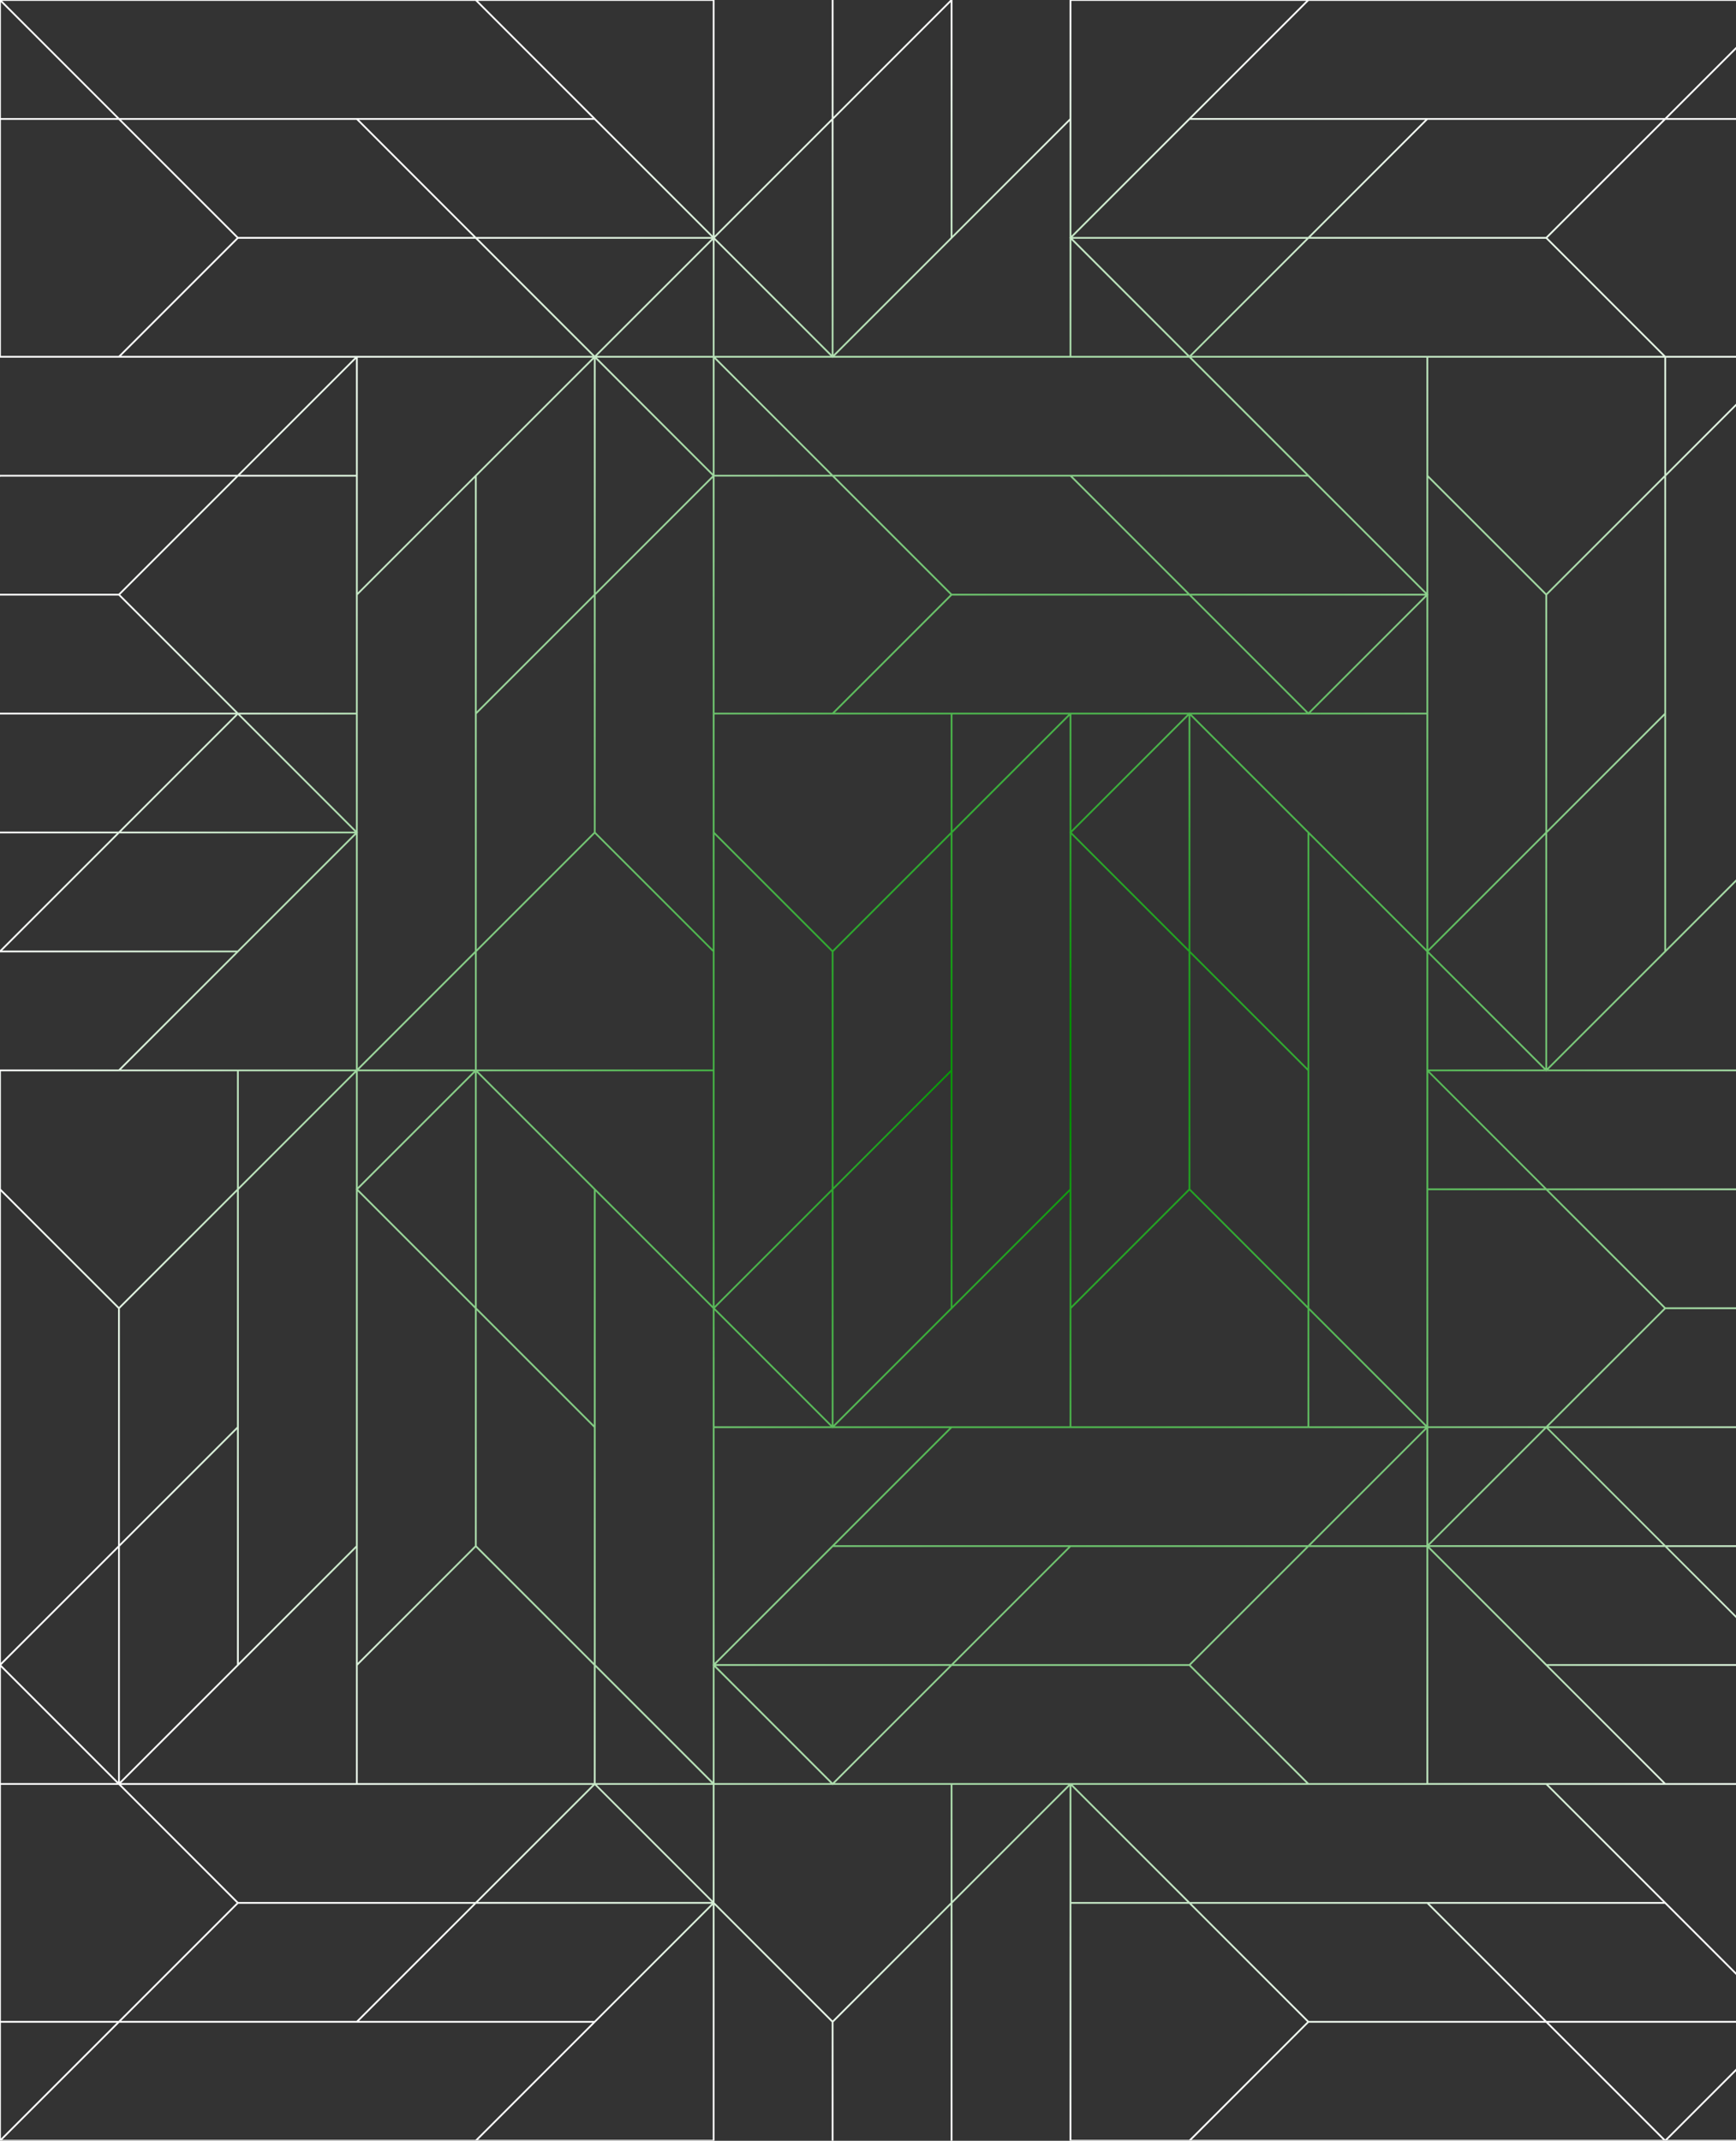<svg width="605" height="746" viewBox="0 0 605 746" fill="none" xmlns="http://www.w3.org/2000/svg">
<rect x="0" y="0" width="605" height="746" fill="#333333" stroke="none"/>
<path d="M745.825 0V123.584L704.996 82.763V0H704.246L704.374 0.127V82.138L663.545 41.316V0H662.923V41.316L622.094 82.138V0H372.76V41.316L331.931 82.138V0H331.182L290.48 40.694V0H289.858V41.316L249.029 82.138V0H0V124.644H123.607L82.778 165.466H0V166.215L0.127 166.088H82.153L41.324 206.909H0V207.531H41.324L82.153 248.353H0V248.974H82.153L41.324 289.796H0V290.418H40.702L0 331.115V331.864H82.153L41.324 372.686H0V745.997H249.023V663.859L289.852 704.681V745.997H290.474V704.681L331.303 663.859V745.87L331.175 745.997H331.925V663.237L372.754 622.416V746H622.088V704.684L622.215 704.557L622.088 704.429V663.862L662.917 704.684V746H663.539V705.306L704.24 746H704.989V663.862L745.819 704.684V746H746.13V372.689H622.523L663.352 331.867H746.126V331.118L745.999 331.246H663.974L704.803 290.424H746.126V289.802H704.803L663.974 248.981H746.126V248.359H663.974L704.803 207.537H746.126V206.916H705.425L746.126 166.221V165.472H663.974L704.803 124.65H746.126V0H745.816H745.825ZM663.231 41.885L704.371 83.017V124.022H622.088V83.017L663.228 41.885H663.231ZM704.993 83.639L745.383 124.022H704.993V83.639ZM456.1 704.246L415.271 663.424H497.296L538.126 704.246H456.1ZM290.915 621.356L331.744 580.534H414.391L455.221 621.356H290.915ZM207.13 704.246H125.105L165.934 663.424H247.96L207.13 704.246ZM41.762 456.017L82.591 415.196V497.206L41.762 538.028V456.017ZM123.604 373.311L83.213 413.694V373.311H123.604ZM124.667 289.983V207.351L165.496 166.529V331.429L124.667 372.251V290.241L124.794 290.113L124.667 289.986V289.983ZM247.963 82.579H165.937L125.108 41.757H207.134L247.963 82.579ZM414.649 41.757H496.675L455.845 82.579H373.82L414.649 41.757ZM621.652 414.757L662.482 455.579H580.456L539.627 414.757H621.652ZM579.891 455.89L538.75 497.022H497.738V414.754H538.75L579.891 455.887V455.89ZM621.472 663.241V703.807L539.63 621.981H621.472V662.986L621.345 663.113L621.472 663.241ZM456.103 621.356L414.963 580.223L456.103 539.091H497.116V621.359H456.103V621.356ZM414.395 579.912H332.369L373.198 539.091H455.224L414.395 579.912ZM83.036 662.802L42.206 621.981H206.512L165.683 662.802H83.036ZM124.048 539.529V621.356H42.206L124.048 539.529ZM373.379 83.639L413.77 124.022H373.379V83.639ZM538.747 83.201L579.576 124.022H415.271L456.1 83.201H538.747ZM621.469 207.351V289.983L580.64 330.804V165.904L621.469 125.082V207.093L621.341 207.22L621.469 207.348V207.351ZM456.722 538.466L497.113 498.082V538.466H456.722ZM290.915 538.466L331.744 497.644H373.379H496.675L455.845 538.466H290.915ZM207.572 621.356V580.972L247.963 621.356H207.572ZM248.401 621.977V662.361L208.01 621.977H248.401ZM206.95 621.356H124.667V580.351L165.807 539.218L206.947 580.351V621.356H206.95ZM207.572 207.351L248.401 166.529V248.356V330.804L207.572 289.983V207.351ZM290.166 124.772L290.293 124.644H414.391L455.221 165.466H290.29L249.461 124.644H290.035L290.163 124.772H290.166ZM539.189 372.248V290.238L580.018 249.416V331.426L539.189 372.248ZM165.499 538.646L124.67 579.468V415.189L165.499 456.011V538.643V538.646ZM165.061 373.308L124.67 413.691V373.308H165.061ZM124.801 414.44L165.502 373.746V455.135L124.801 414.44ZM249.029 372.686V290.859L289.858 331.681V414.313L249.029 455.135V372.686ZM289.42 165.463H249.029V125.079L289.42 165.463ZM249.029 166.084H290.042L331.182 207.217L290.042 248.35H249.029V166.081V166.084ZM538.57 289.98L497.741 330.801V207.348L497.868 207.22L497.741 207.093V166.526L538.57 207.348V289.98ZM538.57 372.248L497.868 331.553L538.57 290.859V372.248ZM497.119 496.581L456.29 455.759V290.859L496.992 331.553L497.119 331.681V372.686V496.578V496.581ZM331.751 207.531H414.398L455.227 248.353H414.656L414.528 248.225L414.401 248.353H372.766H290.925L331.754 207.531H331.751ZM455.668 372.248L414.839 331.426V249.416L455.668 290.238V372.248ZM331.934 290.238L372.763 249.416V289.98L372.636 290.107L372.763 290.234V372.994V414.31L331.934 455.132V290.231V290.238ZM372.325 248.974L331.934 289.358V248.974H372.325ZM372.763 415.193V497.019H290.921L372.763 415.193ZM373.385 248.974H413.776L373.385 289.358V248.974ZM414.214 249.413V330.801L373.512 290.107L414.214 249.413ZM415.277 248.974H455.849L455.976 249.102L456.103 248.974H497.116V330.801L415.274 248.974H415.277ZM456.728 248.353L497.119 207.969V248.353H456.728ZM455.976 248.225L415.274 207.531H496.678L455.976 248.225ZM331.309 248.974V289.98L290.169 331.112L249.029 289.98V248.974H331.312H331.309ZM290.48 331.681L331.309 290.859V372.869L290.48 413.691V331.681ZM331.309 373.746V455.756L290.48 496.578V414.568L331.309 373.746ZM289.858 496.578L249.156 455.884L289.858 415.189V496.578ZM289.42 497.016H249.029V456.633L289.42 497.016ZM373.385 372.994V290.856L414.214 331.678V414.31L373.385 455.132V372.994ZM414.836 332.299L455.665 373.121V455.132L414.836 414.31V332.299ZM497.119 124.638V206.465L415.277 124.638H497.119ZM496.681 206.906H414.656L373.826 166.084H455.852L496.681 206.906ZM372.947 166.084L413.776 206.906H331.751L290.921 166.084H372.947ZM373.385 456.014L414.525 414.882L455.665 456.014V497.019H373.382V456.014H373.385ZM456.29 456.636L496.681 497.019H456.29V456.636ZM497.741 332.303L538.132 372.686H497.741V332.303ZM580.024 248.533L539.195 289.355V207.344L580.024 166.523V248.533ZM538.884 206.779L497.744 165.646V124.641H580.027V165.646L538.887 206.779H538.884ZM248.41 165.025L208.02 124.641H248.41V165.025ZM207.581 125.082L248.283 165.777L207.581 206.471V125.082ZM166.13 538.646V456.636L206.959 497.458V579.468L166.13 538.646ZM206.959 496.581L166.13 455.759V373.749L206.959 414.571V496.581ZM166.569 373.308H248.41V455.135L166.569 373.308ZM290.045 497.641L290.172 497.769L290.3 497.641H330.871L249.029 579.468V497.641H290.042H290.045ZM539.636 372.686L621.478 290.859V372.686H539.636ZM580.649 165.025V124.641H621.04L580.649 165.025ZM414.531 123.892L373.83 83.198H455.233L414.531 123.892ZM208.023 124.019L248.413 83.636V124.019H208.023ZM207.273 123.892L166.572 83.198H247.975L207.273 123.892ZM206.524 124.641L124.682 206.468V124.641H206.524ZM206.963 125.079V207.09L166.133 247.911V165.901L206.963 125.079ZM166.133 248.791L206.963 207.969V289.98L166.133 330.801V248.791ZM207.273 290.545L248.413 331.678V372.683H166.13V331.678L207.27 290.545H207.273ZM165.512 372.683H125.121L165.512 332.299V372.683ZM207.273 622.099L247.975 662.793H166.572L207.273 622.099ZM207.584 580.086V415.189L248.286 455.884L248.413 456.011V497.638V580.086L248.286 580.214L248.413 580.341V620.908L207.584 580.086ZM249.477 579.903L290.306 539.081H372.331L331.502 579.903H249.477ZM330.88 580.525L290.178 621.219L249.477 580.525H330.88ZM497.75 621.346V539.52L579.592 621.346H497.75ZM498.189 539.078H580.214L621.043 579.9H539.018L498.189 539.078ZM498.189 538.457L538.89 497.762L579.592 538.457H498.189ZM497.75 538.018V497.635H538.141L497.75 538.018ZM497.75 414.123V373.74L538.141 414.123H497.75ZM621.469 41.133H581.078L621.469 0.749V41.133ZM621.469 41.754V124.022H580.456L539.316 82.89L580.456 41.757H621.469V41.754ZM538.747 82.576H456.722L497.551 41.754H579.576L538.747 82.576ZM249.023 124.019V83.636L289.414 124.019H249.023ZM124.228 41.754L165.058 82.576H83.032L42.203 41.754H124.228ZM83.032 83.198H165.679L206.509 124.019H42.203L83.032 83.198ZM124.045 373.749V414.316L123.918 414.443L124.045 414.571V538.646L83.216 579.468V414.568L124.045 373.746V373.749ZM82.594 498.082V580.093L41.765 620.914V538.904L82.594 498.082ZM41.143 620.914L0.438 580.223L41.14 539.529V620.918L41.143 620.914ZM82.467 663.11L41.327 704.243H0.311V621.974H41.324L82.463 663.107L82.467 663.11ZM83.036 663.421H165.061L124.232 704.243H42.203L83.032 663.421H83.036ZM249.026 580.972L289.417 621.356H249.026V580.972ZM373.382 622.416L413.773 662.799H373.382V622.416ZM373.82 621.977H497.116H538.75L579.58 662.799H414.653L373.823 621.977H373.82ZM498.176 663.421H580.201L621.031 704.243H539.005L498.176 663.421ZM621.031 704.864L580.329 745.559L539.627 704.864H621.031ZM663.361 621.353L663.234 621.225L663.106 621.353H580.459L539.63 580.531H704.56L745.39 621.353H663.364H663.361ZM621.91 579.909L581.081 539.088H663.106L703.936 579.909H621.91ZM663.106 538.466H580.459L539.63 497.644H703.936L663.106 538.466ZM539.63 497.022L580.459 456.201H663.106L703.936 497.022H539.627H539.63ZM663.986 456.201H745.39L704.688 496.895L663.986 456.201ZM663.364 455.579L622.535 414.757H704.56L745.39 455.579H663.364ZM539.008 414.136L498.179 373.314H538.754L538.881 373.441L539.008 373.314H663.106L703.936 414.136H539.008ZM580.205 41.136H415.274L456.1 0.311H621.031L580.201 41.133L580.205 41.136ZM455.221 0.311L373.379 82.138V0.311H455.221ZM372.757 82.759L372.63 82.887L372.757 83.014V124.019H290.915L372.757 42.193V82.759ZM331.306 0.749V82.759L290.477 123.581V41.574L331.306 0.749ZM289.855 42.193V123.581L249.153 82.887L289.855 42.193ZM248.401 0.311V82.138L166.559 0.311H248.401ZM165.679 0.311L206.509 41.133H41.581L0.749 0.311H165.676H165.679ZM40.702 41.133H0.311V0.749L40.702 41.133ZM0.311 41.754H41.324L82.463 82.887L41.324 124.019H0.311V41.754ZM124.045 125.082V165.466H83.654L124.045 125.082ZM83.032 166.088H124.045V248.356H83.032L82.905 248.228L41.892 207.223L83.032 166.091V166.088ZM124.045 248.978V289.361L83.654 248.978H124.045ZM82.905 249.105L123.607 289.799H42.203L82.905 249.105ZM0.749 331.246L41.578 290.424H123.604L82.774 331.246H0.749ZM124.045 290.862V372.689H42.203L124.045 290.862ZM82.594 373.311V414.316L41.454 455.449L0.311 414.316V373.311H82.594ZM0.311 415.196L41.14 456.017V538.649L0.311 579.471V415.193V415.196ZM40.702 621.356H0.311V580.972L40.702 621.356ZM0.311 704.867H40.702L0.311 745.251V704.867ZM41.581 704.867H206.509L165.679 745.689H0.749L41.578 704.867H41.581ZM166.559 745.689L248.401 663.862V745.689H166.559ZM290.166 704.115L249.153 663.11L249.026 662.983V621.977H290.039L290.166 622.105L290.293 621.977H331.306V662.983L290.166 704.115ZM331.928 621.977H372.319L331.928 662.361V621.977ZM373.379 663.421H414.391L455.531 704.553L414.391 745.686H373.379V663.418V663.421ZM415.271 745.689L456.1 704.867H538.747L579.576 745.689H415.268H415.271ZM581.078 745.689L621.469 705.306V745.689H581.078ZM622.091 621.977H662.482L622.091 662.361V621.977ZM622.218 663.11L662.92 622.416V703.804L622.218 663.11ZM704.371 745.248L663.542 704.426V622.416L704.371 663.237V745.248ZM745.822 703.804L663.98 621.977H745.822V703.804ZM745.822 620.918L705.431 580.534H745.822V620.918ZM704.809 579.912L663.669 538.78L704.809 497.647H745.822V579.916H704.809V579.912ZM745.822 497.022H705.431L745.822 456.639V497.022ZM663.98 373.311H745.822V455.138L663.98 373.311ZM622.088 372.248V331.864H662.478L622.088 372.248ZM663.1 331.243H622.088V248.974H663.1L663.228 249.102L704.24 290.107L663.1 331.24V331.243ZM622.088 248.353V207.969L662.478 248.353H622.088ZM663.228 248.225L622.526 207.531H703.929L663.228 248.225ZM745.38 166.088L704.551 206.909H622.526L663.355 166.088H745.38ZM622.084 206.471V124.644H703.926L622.084 206.471Z" fill="url(#paint0_radial_4322_3532)"/>
<defs>
<radialGradient id="paint0_radial_4322_3532" cx="0" cy="0" r="1" gradientUnits="userSpaceOnUse" gradientTransform="translate(362.019 373) scale(365.345 365.278)">
<stop offset="0.052" stop-color="#009400"/>
<stop offset="1" stop-color="white"/>
</radialGradient>
</defs>
</svg>
